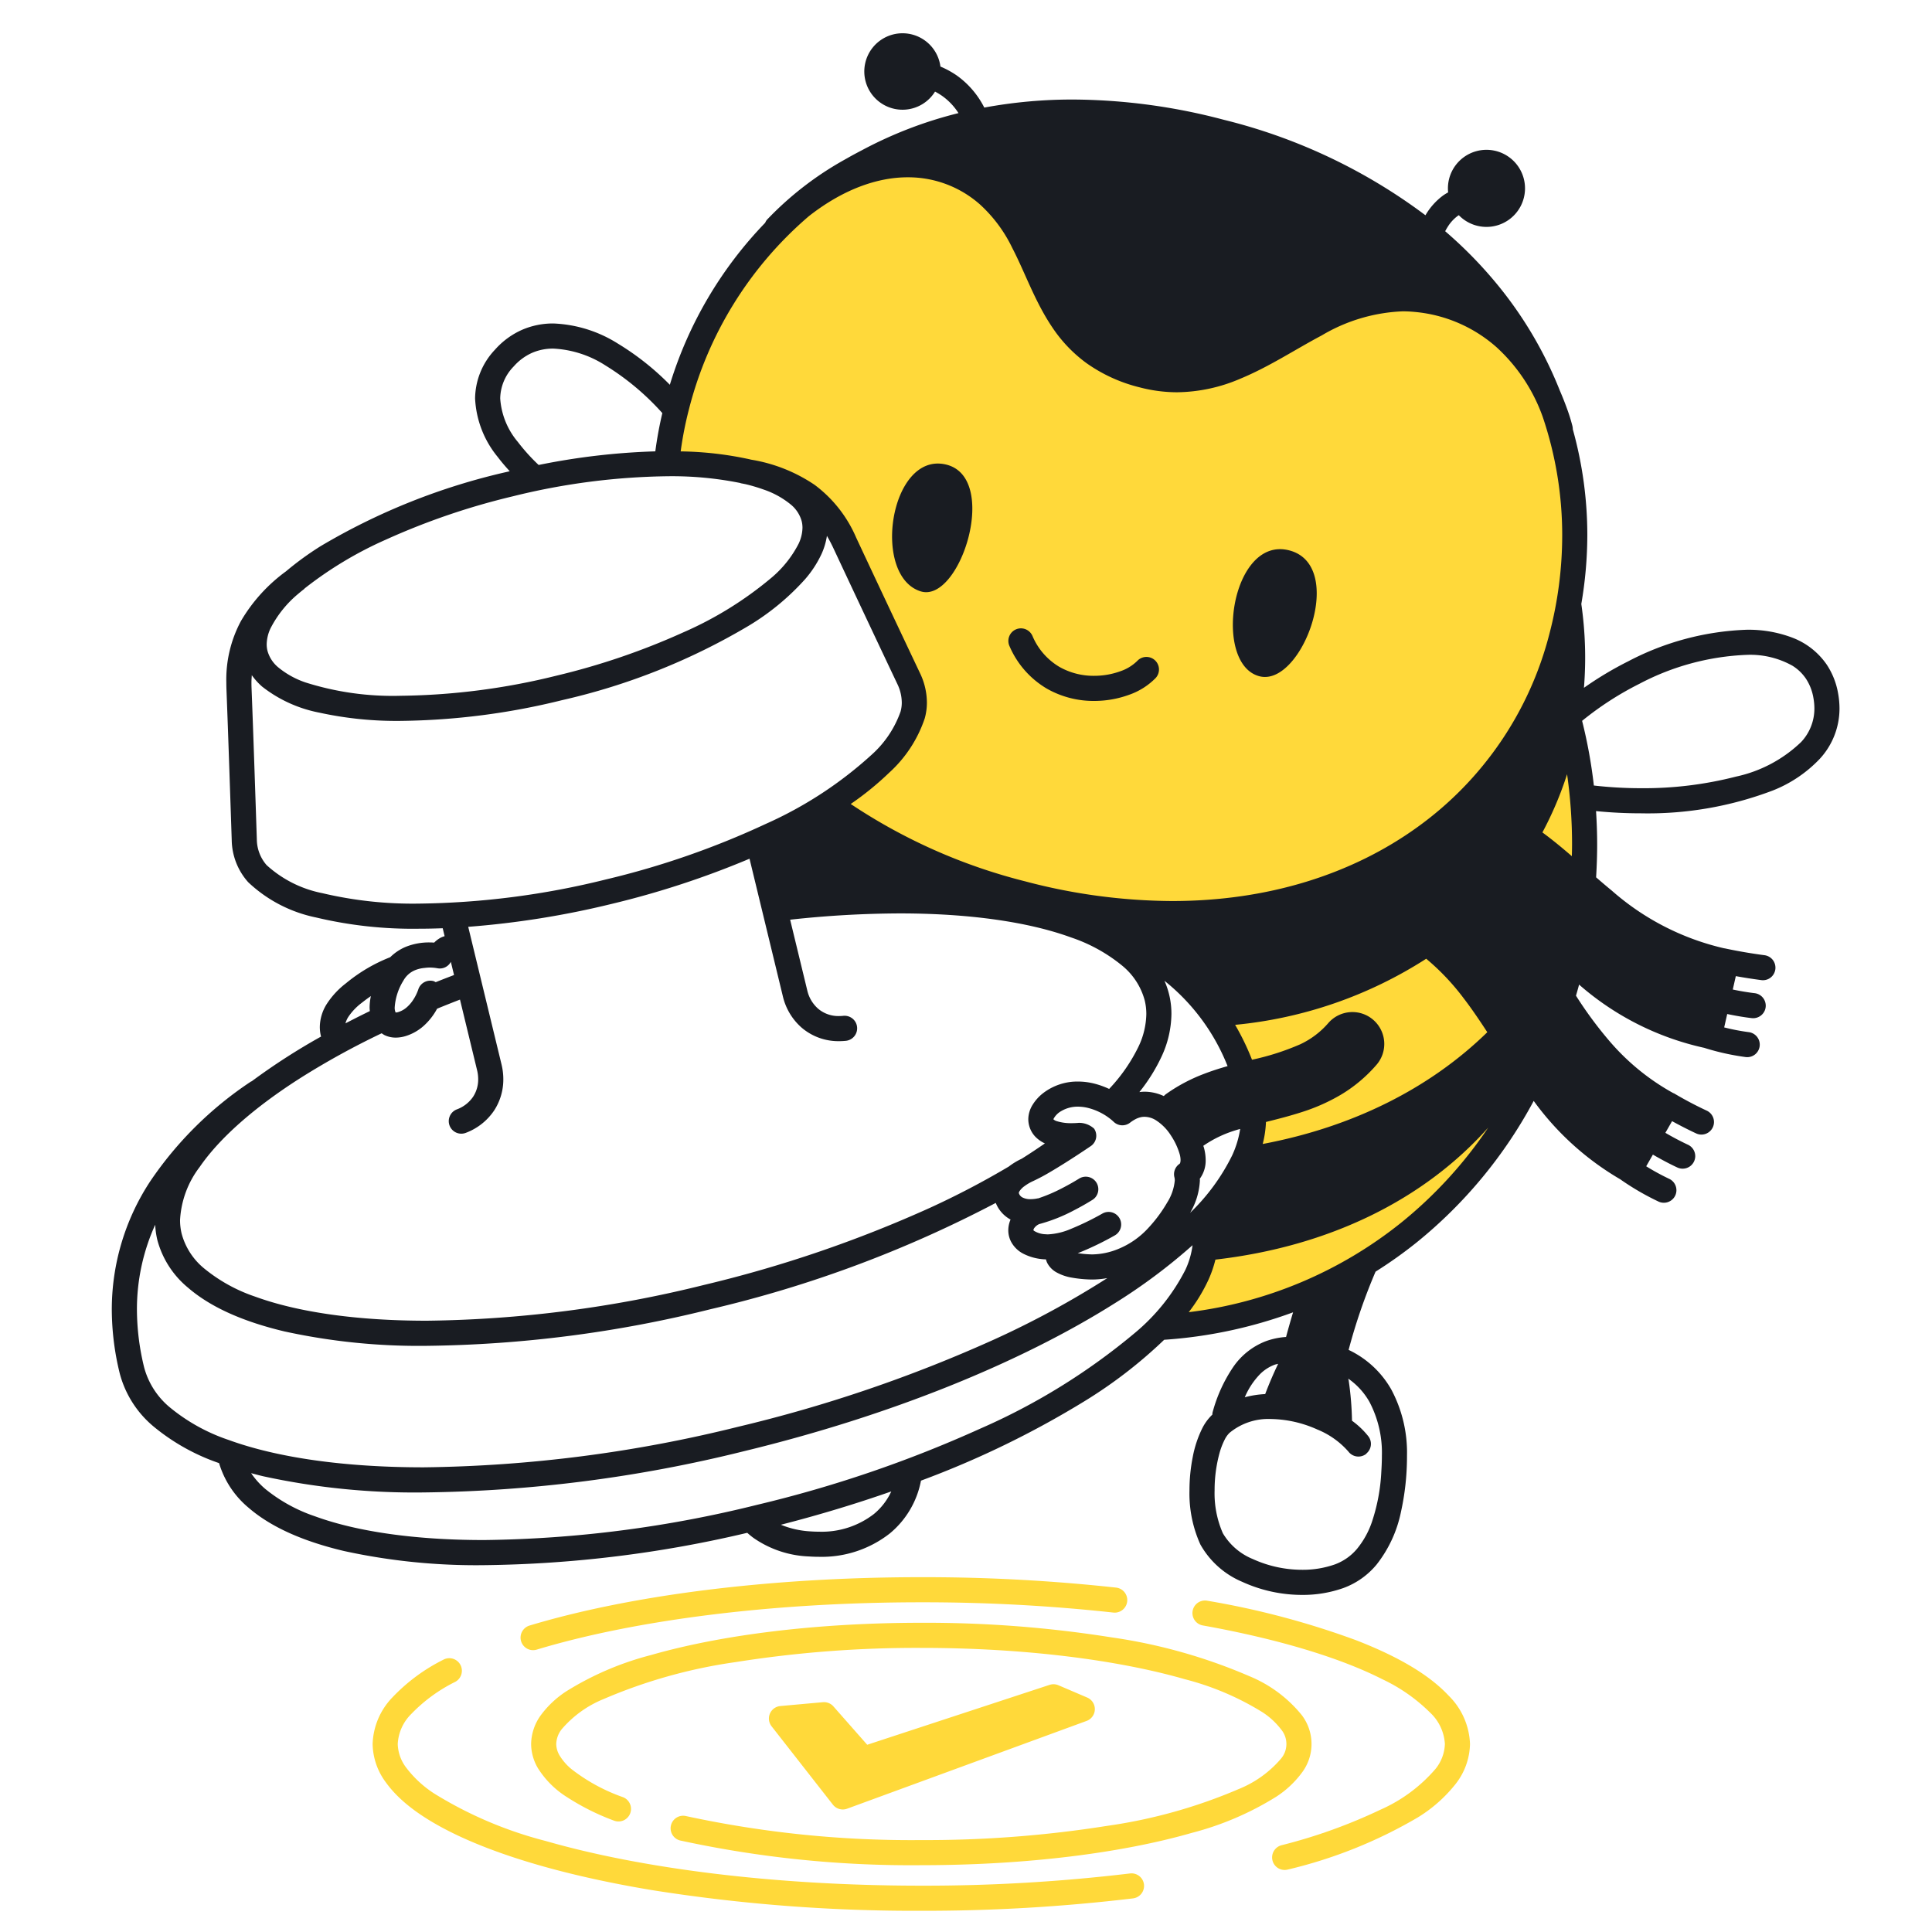 <svg xmlns="http://www.w3.org/2000/svg" width="200" height="200" fill="none"><g fill="#FFD93A"><path d="m87.691 187.237 24.797-9.089a1.302 1.302 0 0 0 .064-2.416l-2.984-1.276a1.297 1.297 0 0 0-.916-.039l-18.878 6.2-3.498-3.97a1.3 1.3 0 0 0-1.093-.436l-4.402.398a1.3 1.3 0 0 0-.907 2.096l6.346 8.112a1.3 1.3 0 0 0 1.471.42ZM149.95 175.52c-2.069-2.214-5.337-4.084-9.576-5.727a85.66 85.66 0 0 0-15.403-4.087 1.3 1.3 0 1 0-.46 2.559c7.762 1.393 14.201 3.337 18.593 5.57a17.696 17.696 0 0 1 4.941 3.454 4.828 4.828 0 0 1 1.529 3.247 4.316 4.316 0 0 1-.989 2.603 16.023 16.023 0 0 1-5.685 4.202 54.889 54.889 0 0 1-10.246 3.679 1.304 1.304 0 0 0-.923 1.59 1.297 1.297 0 0 0 1.59.924 48.588 48.588 0 0 0 13.437-5.387 14.87 14.87 0 0 0 3.908-3.448 6.915 6.915 0 0 0 1.508-4.163 7.398 7.398 0 0 0-2.224-5.016ZM55.563 170.768c9.932-3.002 24.107-4.901 39.811-4.899 6.64-.011 13.276.344 19.876 1.063a1.299 1.299 0 0 0 .288-2.584 183.295 183.295 0 0 0-20.164-1.079c-15.918.003-30.278 1.908-40.563 5.01a1.302 1.302 0 0 0-.239 2.391c.304.163.66.198.99.098Z"/><path d="M116.97 193.94a178.751 178.751 0 0 1-21.596 1.264c-15.222.002-29.006-1.782-38.885-4.626a41.551 41.551 0 0 1-11.522-4.901 11.395 11.395 0 0 1-2.906-2.676 4.225 4.225 0 0 1-.887-2.465 4.705 4.705 0 0 1 1.401-3.106 16.401 16.401 0 0 1 4.544-3.322 1.304 1.304 0 0 0 .543-1.763 1.308 1.308 0 0 0-.772-.633 1.297 1.297 0 0 0-.994.101 18.887 18.887 0 0 0-5.263 3.889 7.284 7.284 0 0 0-2.059 4.834 6.822 6.822 0 0 0 1.368 3.972c1.515 2.111 4.055 3.886 7.41 5.483 5.038 2.382 11.967 4.318 20.185 5.68a173.11 173.11 0 0 0 27.837 2.133c7.324.015 14.641-.414 21.912-1.283a1.314 1.314 0 0 0 .87-.489 1.315 1.315 0 0 0 .267-.961 1.306 1.306 0 0 0-.492-.867 1.295 1.295 0 0 0-.961-.264Z"/><path d="M134.733 183.557a4.925 4.925 0 0 0 0-6.041 13.656 13.656 0 0 0-5.368-3.986 56.03 56.03 0 0 0-14.319-4.033 122.353 122.353 0 0 0-19.67-1.507c-10.9.002-20.764 1.264-28.003 3.345a31.276 31.276 0 0 0-8.75 3.749 10.165 10.165 0 0 0-2.606 2.432 5.19 5.19 0 0 0-1.035 3.021c.009.879.25 1.74.699 2.496a9.498 9.498 0 0 0 3.031 3.016 24.746 24.746 0 0 0 4.84 2.419 1.297 1.297 0 0 0 1.684-.744 1.304 1.304 0 0 0-.318-1.411 1.294 1.294 0 0 0-.43-.271 18.803 18.803 0 0 1-5.316-2.894 5.56 5.56 0 0 1-1.237-1.411 2.376 2.376 0 0 1-.353-1.2c.02-.551.213-1.081.554-1.514a11.296 11.296 0 0 1 4.362-3.143 53.565 53.565 0 0 1 13.63-3.817 119.614 119.614 0 0 1 19.247-1.473c10.692-.002 20.374 1.253 27.284 3.243a28.897 28.897 0 0 1 8.006 3.401 7.635 7.635 0 0 1 1.949 1.789 2.346 2.346 0 0 1 0 3.027 11.292 11.292 0 0 1-4.362 3.144 53.648 53.648 0 0 1-13.63 3.817 119.737 119.737 0 0 1-19.247 1.473A110.226 110.226 0 0 1 71.018 188a1.297 1.297 0 0 0-1.562.969 1.3 1.3 0 0 0 .97 1.562 112.669 112.669 0 0 0 24.95 2.553c10.898-.003 20.762-1.265 28.001-3.345a31.3 31.3 0 0 0 8.75-3.75 10.173 10.173 0 0 0 2.606-2.432ZM160.661 69.12c.374-1.049.715-2.117 1.001-3.214 5.543-21.28-5.828-44.569-35.298-52.246-29.47-7.677-50.76 7.105-56.303 28.384a38.153 38.153 0 0 0-1 5.458c10.067-.305 14.303 2.838 16.2 5.837 2.676 4.229 8.177 14.93 9.059 18.57.88 3.64-1.9 8.718-15.485 15.625l1.637 6.76s14.792-2.245 28.302.933c13.511 3.178 19.885 10.316 20.858 19.881.571 5.603-5.405 11.454-5.405 11.454s1.486 4.62-3.892 10.839c20.656-1.398 36.589-15.516 41.83-35.635a52.856 52.856 0 0 0-1.504-32.645Z"/></g><g fill="#191C22"><path d="M183.507 81.837a13.538 13.538 0 0 0 4.894-3.302 7.675 7.675 0 0 0 2.023-5.192 8.724 8.724 0 0 0-.14-1.539 7.769 7.769 0 0 0-1.173-2.991 7.578 7.578 0 0 0-3.54-2.792 12.758 12.758 0 0 0-4.771-.829 28.482 28.482 0 0 0-12.254 3.27 35.828 35.828 0 0 0-4.576 2.74 38.858 38.858 0 0 0-.273-8.681c.406-2.346.614-4.72.622-7.1a40.79 40.79 0 0 0-1.502-10.98 1.589 1.589 0 0 0-.063-.424 17.722 17.722 0 0 0-.533-1.7 31.985 31.985 0 0 0-.747-1.883 41.205 41.205 0 0 0-6.528-11.048 44.46 44.46 0 0 0-5.342-5.45 5.66 5.66 0 0 1 .252-.437c.28-.46.65-.861 1.087-1.177.024-.016.05-.028.074-.043a3.99 3.99 0 1 0-1.106-2.363c-.178.095-.35.2-.515.316a6.743 6.743 0 0 0-1.834 2.052 57.81 57.81 0 0 0-20.871-9.883 61.973 61.973 0 0 0-15.621-2.098 50.11 50.11 0 0 0-9.18.834l-.027-.058a9.144 9.144 0 0 0-2.843-3.283 9.363 9.363 0 0 0-1.667-.906 3.957 3.957 0 1 0-.558 2.592c.251.13.494.278.727.44a6.394 6.394 0 0 1 1.7 1.787 43.116 43.116 0 0 0-9.983 3.836c-.538.28-1.063.56-1.557.844-.09.051-.186.103-.274.154a33.8 33.8 0 0 0-8.023 6.216c-.071.092-.13.194-.173.302a41.618 41.618 0 0 0-9.87 16.77 27.65 27.65 0 0 0-5.372-4.257 13.466 13.466 0 0 0-6.687-2.088 8.028 8.028 0 0 0-3.246.66A8.152 8.152 0 0 0 51.24 36.2a7.449 7.449 0 0 0-2.059 5.048c.107 2.221.93 4.348 2.347 6.062.374.498.797.988 1.24 1.474l-.29.066a66.644 66.644 0 0 0-19.288 7.688 31.507 31.507 0 0 0-3.582 2.605 17.028 17.028 0 0 0-4.667 5.149 12.816 12.816 0 0 0-1.512 6.35c0 .258.005.52.016.785.152 3.787.44 12.436.543 15.541a6.692 6.692 0 0 0 1.704 4.356 14.425 14.425 0 0 0 7.018 3.651 43.251 43.251 0 0 0 10.663 1.166c.801 0 1.622-.018 2.456-.049l.198.82a2.661 2.661 0 0 0-.375.14c-.262.137-.5.314-.706.526a7.533 7.533 0 0 0-.497-.018 6.433 6.433 0 0 0-2.478.47 5.078 5.078 0 0 0-1.577 1.06c-1.66.65-3.206 1.561-4.58 2.699a8.528 8.528 0 0 0-1.965 2.108 4.55 4.55 0 0 0-.741 2.417 4 4 0 0 0 .109.927c.005.022.021.038.027.059a66.311 66.311 0 0 0-7.182 4.629c-.03.017-.065.02-.094.04a37.718 37.718 0 0 0-10.419 10.322 24.145 24.145 0 0 0-3.976 13.28c.01 2.221.284 4.432.818 6.588a10.696 10.696 0 0 0 3.556 5.553 21.63 21.63 0 0 0 6.732 3.75 9.56 9.56 0 0 0 3.06 4.624c2.36 2.04 5.725 3.49 9.857 4.471a64.204 64.204 0 0 0 14.522 1.468 123.784 123.784 0 0 0 27.237-3.348c.208.187.423.364.647.528a10.763 10.763 0 0 0 5.745 1.919c.347.024.69.036 1.029.036 2.65.071 5.243-.783 7.333-2.416a9.346 9.346 0 0 0 3.231-5.469 96.485 96.485 0 0 0 16.953-8.239 48.565 48.565 0 0 0 8.222-6.343 47.924 47.924 0 0 0 13.344-2.842c-.248.821-.49 1.669-.727 2.552a7.473 7.473 0 0 0-2.13.452 7.261 7.261 0 0 0-3.325 2.636 15.505 15.505 0 0 0-2.154 4.728c-.014.073-.02.147-.02.221a5.13 5.13 0 0 0-1.054 1.434 11.508 11.508 0 0 0-.976 2.951 17.792 17.792 0 0 0-.339 3.469 12.776 12.776 0 0 0 1.128 5.589 8.94 8.94 0 0 0 4.325 3.864 14.9 14.9 0 0 0 6.212 1.357 12.562 12.562 0 0 0 4.252-.706 8.039 8.039 0 0 0 3.448-2.429 13.003 13.003 0 0 0 2.532-5.474c.404-1.835.611-3.707.62-5.585l.001-.226a13.875 13.875 0 0 0-1.622-6.836 9.97 9.97 0 0 0-4.421-4.107 58.327 58.327 0 0 1 2.789-8.1 45.718 45.718 0 0 0 4.258-3.029 47.907 47.907 0 0 0 12.112-14.646 29.277 29.277 0 0 0 9.004 8.139c.009.007.013.017.022.023a27.075 27.075 0 0 0 3.921 2.27 1.304 1.304 0 0 0 1.715-.657 1.302 1.302 0 0 0-.652-1.716l-.011-.005a24.044 24.044 0 0 1-2.353-1.286l.693-1.209c1.442.841 2.516 1.327 2.546 1.341a1.303 1.303 0 0 0 1.837-1.146 1.304 1.304 0 0 0-.77-1.226l-.012-.005a28.638 28.638 0 0 1-2.309-1.22l.693-1.208c1.417.781 2.477 1.262 2.499 1.272a1.287 1.287 0 0 0 .997.035 1.3 1.3 0 0 0 .073-2.404l-.062-.029a38.668 38.668 0 0 1-3.304-1.75c-.026-.015-.055-.015-.081-.028a23.89 23.89 0 0 1-6.45-5.209 40.591 40.591 0 0 1-3.618-4.874c.092-.327.19-.65.276-.98.014-.057.026-.114.041-.17a29.173 29.173 0 0 0 12.955 6.547c1.404.443 2.844.763 4.304.957a1.297 1.297 0 0 0 1.394-1.657 1.304 1.304 0 0 0-1.112-.927l-.012-.002a21.55 21.55 0 0 1-2.505-.486l.314-1.385c1.481.314 2.513.422 2.547.425a1.291 1.291 0 0 0 .957-.282 1.286 1.286 0 0 0 .427-1.384 1.281 1.281 0 0 0-.239-.449 1.3 1.3 0 0 0-.88-.471l-.065-.007a26.234 26.234 0 0 1-2.171-.368l.314-1.385a56.67 56.67 0 0 0 2.632.41 1.287 1.287 0 0 0 1.299-.643c.085-.149.14-.313.162-.483a1.318 1.318 0 0 0-.266-.963 1.31 1.31 0 0 0-.871-.49l-.346-.047a52.31 52.31 0 0 1-3.759-.66c-.012-.004-.024.001-.037-.001a26.629 26.629 0 0 1-11.642-5.967 72.979 72.979 0 0 1-1.635-1.386c.07-1.145.109-2.288.109-3.427 0-1.148-.043-2.29-.115-3.429 1.501.151 3.058.23 4.632.23a36.373 36.373 0 0 0 13.652-2.357Zm-53.052 60.396a4.232 4.232 0 0 1 1.468-.947c.122-.046.261-.068.39-.104a40.18 40.18 0 0 0-1.341 3.133c-.714.034-1.422.145-2.112.329a7.805 7.805 0 0 1 1.595-2.411Zm11.314 2.897a11.313 11.313 0 0 1 1.284 5.554l-.001.195c-.005.465-.026.96-.058 1.464a19.29 19.29 0 0 1-.973 5.207 8.9 8.9 0 0 1-1.509 2.744 5.434 5.434 0 0 1-2.344 1.659 9.975 9.975 0 0 1-3.368.551 12.322 12.322 0 0 1-5.109-1.112 6.417 6.417 0 0 1-3.103-2.674 10.281 10.281 0 0 1-.853-4.424c-.005-1.292.162-2.58.497-3.828.13-.484.307-.954.53-1.402.128-.274.303-.522.517-.735a6.307 6.307 0 0 1 4.278-1.434c1.665.029 3.306.4 4.821 1.091a8.558 8.558 0 0 1 3.21 2.282 1.299 1.299 0 0 0 1.821.25c.032-.023.047-.058.075-.084a1.287 1.287 0 0 0 .175-1.737 8.52 8.52 0 0 0-1.7-1.623 32.78 32.78 0 0 0-.344-4.174c-.01-.065-.034-.123-.048-.186a7.312 7.312 0 0 1 2.202 2.416Zm-25.867-19.001a1.314 1.314 0 0 0-.778-.621 1.306 1.306 0 0 0-.989.111 28.399 28.399 0 0 1-3.296 1.604 6.815 6.815 0 0 1-2.346.558c-.09 0-.181-.004-.27-.013a2.382 2.382 0 0 1-1.186-.356l-.06-.061a.539.539 0 0 1 .132-.277 1.23 1.23 0 0 1 .474-.358 17.058 17.058 0 0 0 3.629-1.442 26.455 26.455 0 0 0 1.876-1.063 1.296 1.296 0 0 0 .591-1.322 1.294 1.294 0 0 0-.534-.843 1.305 1.305 0 0 0-.974-.216c-.169.03-.33.093-.474.185l-.026.016c-.146.091-.891.549-1.841 1.03-.759.393-1.549.726-2.36.995-.017.002-.033-.004-.05 0-.24.053-.485.08-.731.082a1.747 1.747 0 0 1-.855-.184.753.753 0 0 1-.356-.42l-.012-.05.046-.13c.137-.217.314-.404.523-.551.29-.217.604-.401.935-.548a20.253 20.253 0 0 0 1.792-.958c1.93-1.133 4.145-2.646 4.157-2.654a1.3 1.3 0 0 0 .341-1.807 2.312 2.312 0 0 0-1.581-.6c-.009.001-.32.034-.736.034a4.886 4.886 0 0 1-1.566-.214.862.862 0 0 1-.316-.175l-.008-.009-.001-.012.021-.056c.182-.327.451-.597.777-.779a3.314 3.314 0 0 1 1.739-.464c.367.002.733.05 1.089.143a6.15 6.15 0 0 1 2.438 1.27l.118.106.021.021.001.001.001-.001a1.301 1.301 0 0 0 1.759.092l.001.001c.132-.103.271-.195.417-.277a2.31 2.31 0 0 1 .752-.284c.097-.014.194-.021.292-.021.404.006.798.12 1.143.331a5.11 5.11 0 0 1 1.597 1.609c.396.592.7 1.241.901 1.925.057.197.088.402.092.607-.006.293-.068.34-.076.362l-.005.005.009.008a1.294 1.294 0 0 0-.563 1.416c.026.106.039.214.037.323a5.123 5.123 0 0 1-.777 2.272 14.646 14.646 0 0 1-1.997 2.686 8.598 8.598 0 0 1-3.102 2.146 7.346 7.346 0 0 1-2.648.554l-.154-.003a10.16 10.16 0 0 1-1.371-.13c.073-.027.145-.049.218-.077a30.956 30.956 0 0 0 3.61-1.751 1.301 1.301 0 0 0 .51-1.766Zm26.254-20.557a3.281 3.281 0 0 0-2.398-.794 3.3 3.3 0 0 0-2.256 1.134 8.74 8.74 0 0 1-2.904 2.193 26.027 26.027 0 0 1-4.991 1.598 25.674 25.674 0 0 0-1.747-3.612 44.35 44.35 0 0 0 19.781-6.843 24.364 24.364 0 0 1 3.845 4.05c.861 1.117 1.671 2.323 2.479 3.556-5.922 5.789-13.879 9.803-23.249 11.57.192-.745.305-1.509.337-2.278 1.202-.3 2.481-.621 3.816-1.057a19.504 19.504 0 0 0 3.917-1.751 15.105 15.105 0 0 0 3.711-3.112 3.299 3.299 0 0 0-.341-4.654Zm-21.922 3.825a10.693 10.693 0 0 0 1.032-4.425 8.409 8.409 0 0 0-.721-3.44 21.351 21.351 0 0 1 6.534 8.833c-.799.227-1.619.484-2.454.807a17.383 17.383 0 0 0-3.931 2.095c-.082.059-.147.132-.222.197a4.741 4.741 0 0 0-1.994-.452 4.705 4.705 0 0 0-.53.038 18.027 18.027 0 0 0 2.286-3.653Zm3.969 12.624.005-.006a3.16 3.16 0 0 0 .603-1.931 4.943 4.943 0 0 0-.181-1.279c-.016-.061-.045-.129-.064-.192a12.086 12.086 0 0 1 3.392-1.622c.135-.045.286-.082.425-.124a10.216 10.216 0 0 1-.827 2.733 21.34 21.34 0 0 1-4.355 5.951 7.291 7.291 0 0 0 1.012-3.353c0-.059-.008-.118-.01-.177Zm35.466-35.848a36.074 36.074 0 0 0 2.554-6.026c.343 2.4.515 4.822.515 7.246 0 .412-.011.826-.021 1.239-.985-.85-1.987-1.682-3.048-2.46ZM71.319 42.37a38.91 38.91 0 0 1 12.41-19.988c3.49-2.738 7.041-4.03 10.232-4.028a11.19 11.19 0 0 1 7.5 2.825 14.725 14.725 0 0 1 3.331 4.492c1.328 2.553 2.314 5.498 4.127 8.195a14.612 14.612 0 0 0 3.516 3.698 16.173 16.173 0 0 0 5.543 2.535c1.266.334 2.57.505 3.879.508a16.984 16.984 0 0 0 6.551-1.408c3.012-1.248 5.701-3.042 8.406-4.47a17.74 17.74 0 0 1 8.387-2.5c.447 0 .894.024 1.338.07a14.764 14.764 0 0 1 8.37 3.634 17.89 17.89 0 0 1 4.79 7.212 38.154 38.154 0 0 1 2.02 12.274 40.25 40.25 0 0 1-1.315 10.157 35.446 35.446 0 0 1-13.669 20.044c-6.725 4.85-15.408 7.654-25.387 7.655a60.319 60.319 0 0 1-15.195-2.031 57.925 57.925 0 0 1-18.086-8.016 31.013 31.013 0 0 0 3.984-3.242 13.29 13.29 0 0 0 3.678-5.622 6.06 6.06 0 0 0 .223-1.64 7.073 7.073 0 0 0-.7-3.012 3125.76 3125.76 0 0 1-6.627-14.07 13.373 13.373 0 0 0-4.291-5.447 16.438 16.438 0 0 0-6.604-2.615c-.029-.007-.055-.017-.084-.024a35.689 35.689 0 0 0-7.182-.828c.197-1.468.483-2.924.855-4.358ZM53.61 45.752a7.773 7.773 0 0 1-1.828-4.504 4.83 4.83 0 0 1 1.393-3.31 5.547 5.547 0 0 1 1.905-1.411 5.426 5.426 0 0 1 2.203-.44 10.94 10.94 0 0 1 5.37 1.73 26.554 26.554 0 0 1 5.912 4.947 39.577 39.577 0 0 0-.727 3.96c-4.06.123-8.1.595-12.078 1.409-.78-.733-1.5-1.53-2.15-2.381ZM30.894 61.456c.084-.075.18-.151.268-.226.105-.083.204-.164.314-.247.027-.02.04-.051.064-.073a39.334 39.334 0 0 1 8.397-5.043 72.625 72.625 0 0 1 13.155-4.49 69.772 69.772 0 0 1 16.09-2.077c2.5-.028 4.994.206 7.444.699.03.007.051.026.081.032.163.028.315.06.472.091.63.15 1.25.334 1.86.552a8.936 8.936 0 0 1 2.797 1.534 3.392 3.392 0 0 1 1.158 1.758c.052.217.078.44.078.663a4.034 4.034 0 0 1-.402 1.662 11.41 11.41 0 0 1-2.884 3.579 37.408 37.408 0 0 1-9.043 5.589 72.615 72.615 0 0 1-13.154 4.49 69.776 69.776 0 0 1-16.09 2.077 29.888 29.888 0 0 1-9.858-1.375 8.933 8.933 0 0 1-2.797-1.534 3.391 3.391 0 0 1-1.158-1.758 2.794 2.794 0 0 1-.078-.662c.014-.576.15-1.143.402-1.662a11.409 11.409 0 0 1 2.884-3.58Zm2.47 31.003a11.994 11.994 0 0 1-5.767-2.905 4.107 4.107 0 0 1-1.01-2.671c-.102-3.11-.39-11.753-.543-15.561-.01-.232-.014-.458-.014-.68 0-.262.024-.5.037-.748.31.436.67.835 1.073 1.186a13.837 13.837 0 0 0 5.894 2.688c2.78.607 5.62.895 8.465.858a72.338 72.338 0 0 0 16.702-2.15 66.643 66.643 0 0 0 19.288-7.689 25.481 25.481 0 0 0 5.861-4.836c.679-.78 1.247-1.65 1.687-2.586a7.055 7.055 0 0 0 .566-1.893c.23.396.452.812.665 1.267a3126.837 3126.837 0 0 0 6.634 14.086c.288.593.441 1.241.45 1.9a3.46 3.46 0 0 1-.126.938 10.816 10.816 0 0 1-3 4.472 40.99 40.99 0 0 1-10.954 7.156 86.209 86.209 0 0 1-16.574 5.756 83.786 83.786 0 0 1-19.324 2.494 40.737 40.737 0 0 1-10.01-1.082Zm8.392 9.061c.27-.494.701-.88 1.223-1.092a3.42 3.42 0 0 1 .966-.228c.167-.022.336-.036.505-.04.206 0 .413.013.618.039l.16.025.032.006.003.001v-.002a1.287 1.287 0 0 0 1.409-.66l.33 1.365c-.639.244-1.275.49-1.9.741a1.114 1.114 0 0 0-.141-.076c-.018-.006-.031-.02-.05-.026a1.301 1.301 0 0 0-1.616.875 4.792 4.792 0 0 1-.563 1.117 3.62 3.62 0 0 1-.646.729 2.404 2.404 0 0 1-.844.47.945.945 0 0 1-.269.049l-.018-.001a1.167 1.167 0 0 1-.095-.541c.07-.977.378-1.921.896-2.751Zm-5.7 3.753a6.018 6.018 0 0 1 1.377-1.449c.335-.266.653-.498.959-.711-.08.381-.124.769-.132 1.158 0 .133.013.265.024.397-.864.417-1.698.841-2.521 1.269a2.36 2.36 0 0 1 .293-.664Zm-4.9 6.286a81.478 81.478 0 0 1 8.354-4.595c.094.07.193.134.296.19.364.174.764.262 1.167.259.35-.003.699-.058 1.033-.164a5.026 5.026 0 0 0 1.847-1.046 6.516 6.516 0 0 0 1.395-1.782c.778-.319 1.568-.633 2.37-.943l1.773 7.323c.074.3.11.608.111.917a3.269 3.269 0 0 1-.522 1.811 3.5 3.5 0 0 1-1.702 1.319 1.303 1.303 0 0 0-.732 1.687 1.297 1.297 0 0 0 1.686.732 6.108 6.108 0 0 0 2.921-2.309 5.875 5.875 0 0 0 .95-3.24c-.001-.515-.063-1.028-.185-1.528L48.47 95.944a91.866 91.866 0 0 0 14.84-2.37 91.917 91.917 0 0 0 14.281-4.68l3.45 14.244a6.187 6.187 0 0 0 1.958 3.256 5.845 5.845 0 0 0 3.859 1.387c.23 0 .462-.012.698-.035a1.303 1.303 0 0 0 1.022-1.91 1.307 1.307 0 0 0-1.28-.678c-.152.016-.3.023-.44.023a3.23 3.23 0 0 1-2.167-.761 3.59 3.59 0 0 1-1.123-1.894l-1.773-7.319c3.76-.418 7.54-.636 11.324-.651 7.194-.003 13.339.875 17.764 2.49a16.76 16.76 0 0 1 5.257 2.895 6.99 6.99 0 0 1 2.362 3.626c.111.46.166.932.165 1.405a8.127 8.127 0 0 1-.799 3.351 17.379 17.379 0 0 1-3.05 4.402 8.797 8.797 0 0 0-1.497-.541 7.018 7.018 0 0 0-1.731-.223 5.816 5.816 0 0 0-3.605 1.2c-.426.328-.79.73-1.076 1.186a2.894 2.894 0 0 0-.46 1.497l.002.091c.021.636.27 1.244.702 1.711.289.303.633.547 1.014.719a61.756 61.756 0 0 1-2.401 1.587 7.15 7.15 0 0 0-1.338.81 86.793 86.793 0 0 1-8.133 4.259 129.325 129.325 0 0 1-23.433 8 124.343 124.343 0 0 1-28.674 3.699c-7.194.003-13.34-.875-17.764-2.49a16.754 16.754 0 0 1-5.258-2.896 6.985 6.985 0 0 1-2.362-3.626 5.934 5.934 0 0 1-.165-1.404 9.895 9.895 0 0 1 2.027-5.491c2.047-2.984 5.665-6.19 10.492-9.254ZM14.92 141.547a25.335 25.335 0 0 1-.745-5.976 21.141 21.141 0 0 1 1.892-8.786c.023.517.093 1.031.21 1.535a9.592 9.592 0 0 0 3.185 4.978c2.392 2.067 5.803 3.538 9.994 4.533a65.13 65.13 0 0 0 14.732 1.489 126.859 126.859 0 0 0 29.286-3.772v-.001a124.032 124.032 0 0 0 29.607-11.022 3.373 3.373 0 0 0 1.47 1.69c.02.012.042.018.062.029a2.883 2.883 0 0 0-.235 1.109c-.001.396.089.786.263 1.141a2.974 2.974 0 0 0 1.302 1.295 5.468 5.468 0 0 0 2.005.564c.109.012.219.013.328.017.028.112.066.221.112.326.205.412.527.756.925.988.513.29 1.075.487 1.658.579.62.109 1.247.172 1.876.189l.243.004a8.998 8.998 0 0 0 1.536-.147 93.98 93.98 0 0 1-11.612 6.309 146.818 146.818 0 0 1-26.598 9.08 141.112 141.112 0 0 1-32.55 4.199c-8.17.003-15.154-.993-20.199-2.834a19.17 19.17 0 0 1-6.014-3.315 8.093 8.093 0 0 1-2.733-4.201Zm75.54 15.188a8.825 8.825 0 0 1-5.682 1.825c-.279 0-.563-.01-.852-.03a9.432 9.432 0 0 1-3.089-.689c3.983-1.02 7.805-2.18 11.427-3.448a6.625 6.625 0 0 1-1.804 2.342Zm26.992-18.727a66.103 66.103 0 0 1-15.99 9.89 127.43 127.43 0 0 1-23.09 7.882 122.475 122.475 0 0 1-28.252 3.645c-7.088.003-13.143-.862-17.5-2.453a16.49 16.49 0 0 1-5.174-2.85 8.202 8.202 0 0 1-1.448-1.62c.398.106.795.213 1.207.311a73.648 73.648 0 0 0 16.661 1.684 143.681 143.681 0 0 0 33.161-4.272c15.251-3.695 28.624-9.182 38.264-15.243a59.149 59.149 0 0 0 8.161-6.078 8.55 8.55 0 0 1-.741 2.547 20.79 20.79 0 0 1-5.259 6.557Zm27.578-11.423a43.633 43.633 0 0 1-21.973 9.252 17.303 17.303 0 0 0 2.022-3.311c.314-.685.562-1.399.741-2.131 11.793-1.361 21.574-6.188 28.243-13.669a44.71 44.71 0 0 1-9.033 9.859Zm19.966-45.268a51.197 51.197 0 0 0-1.217-6.695 32.368 32.368 0 0 1 5.933-3.835 25.979 25.979 0 0 1 11.089-2.995 8.934 8.934 0 0 1 4.747 1.121 4.608 4.608 0 0 1 1.403 1.346c.396.606.659 1.287.775 2 .065.358.098.72.099 1.084a5.047 5.047 0 0 1-1.367 3.465 13.945 13.945 0 0 1-6.735 3.583 38.344 38.344 0 0 1-9.867 1.204 43.214 43.214 0 0 1-4.86-.278Z"/><path d="M130.382 70.007c4.407 1.134 9.093-11.526 3.048-13.04-5.977-1.496-7.923 11.785-3.048 13.04ZM95.302 61.214c4.108 1.297 8.295-11.955 2.518-13.15-5.71-1.183-7.601 11.546-2.518 13.15ZM104.502 66.883a9.4 9.4 0 0 0 3.858 4.399 9.755 9.755 0 0 0 4.907 1.278 10.502 10.502 0 0 0 3.612-.634 7.123 7.123 0 0 0 2.76-1.744 1.303 1.303 0 0 0-.078-1.83 1.298 1.298 0 0 0-1.83.064 4.591 4.591 0 0 1-1.754 1.072 7.91 7.91 0 0 1-2.71.472 7.159 7.159 0 0 1-3.601-.926 6.778 6.778 0 0 1-2.79-3.212 1.313 1.313 0 0 0-.723-.688 1.3 1.3 0 0 0-1.651 1.75Z"/></g></svg>